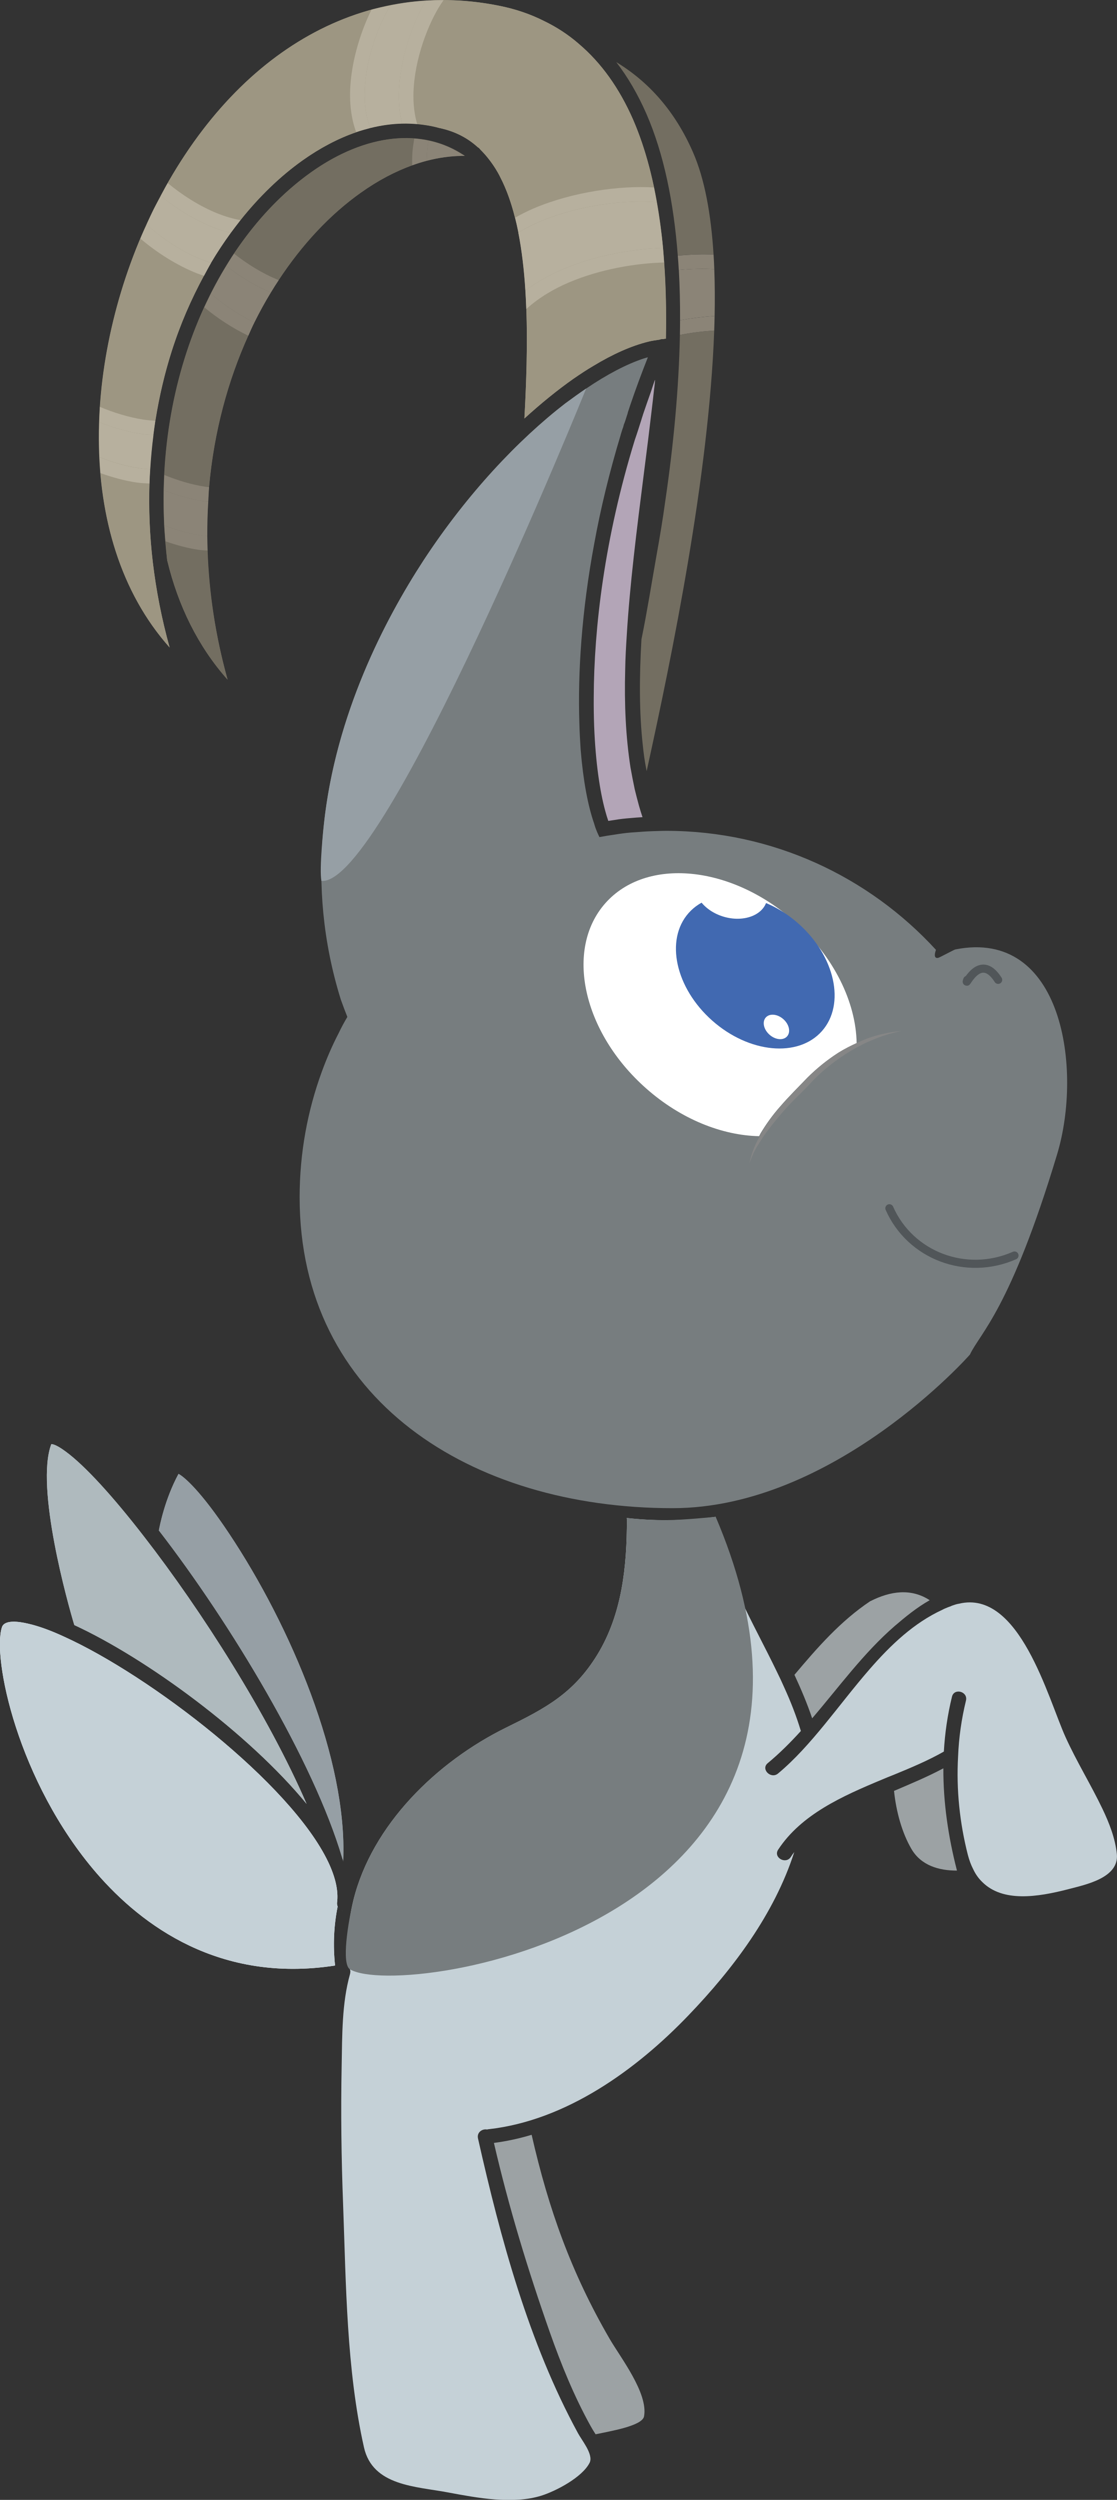 <?xml version="1.0" encoding="utf-8"?>
<!-- Generator: Adobe Illustrator 17.0.0, SVG Export Plug-In . SVG Version: 6.00 Build 0)  -->
<!DOCTYPE svg PUBLIC "-//W3C//DTD SVG 1.1//EN" "http://www.w3.org/Graphics/SVG/1.1/DTD/svg11.dtd">
<svg version="1.1" id="Layer_1" xmlns="http://www.w3.org/2000/svg" xmlns:xlink="http://www.w3.org/1999/xlink" x="0px" y="0px"
	 width="13.741px" height="30.751px" viewBox="0 0 13.741 30.751" enable-background="new 0 0 13.741 30.751" xml:space="preserve">
<rect x="0" y="0" width="13.741" height="30.751" fill="#333333" stroke="none"/>
<g>
	<path fill="#9CA2A4" d="M11.773,23.01L11.773,23.01c-0.002-0.003-0.002-0.003-0.002-0.005c-0.106-0.413-0.168-0.832-0.166-1.253
		c-0.199,0.106-0.397,0.188-0.598,0.274c-0.003,0.001-0.006,0.003-0.009,0.004c0.027,0.26,0.1,0.518,0.213,0.712
		C11.33,22.948,11.551,23.011,11.773,23.01z"/>
	<path fill="#B3A5B7" d="M7.861,9.913C7.842,9.845,7.825,9.777,7.808,9.708C7.79,9.621,7.772,9.532,7.756,9.44
		C7.698,9.065,7.679,8.663,7.691,8.234c0.002-0.137,0.01-0.275,0.019-0.416C7.747,7.197,7.832,6.523,7.925,5.79
		c0.032-0.246,0.063-0.497,0.093-0.754C8.027,4.958,8.037,4.879,8.045,4.8c0.005-0.039,0.01-0.078,0.013-0.116
		c0.008-0.051-0.036,0.094-0.052,0.139C7.972,4.917,7.94,5.012,7.908,5.105v0.002C7.901,5.128,7.894,5.149,7.888,5.17
		C7.863,5.249,7.838,5.329,7.81,5.409C7.435,6.627,7.307,7.727,7.304,8.576C7.303,8.7,7.305,8.82,7.309,8.932
		c0.017,0.443,0.07,0.8,0.136,1.041c0.012,0.046,0.025,0.087,0.038,0.125c0.026-0.004,0.052-0.008,0.079-0.012
		c0.064-0.011,0.129-0.018,0.195-0.023c0.048-0.005,0.098-0.008,0.147-0.011C7.889,10.006,7.874,9.96,7.861,9.913L7.861,9.913z"/>
	<path fill="#AFBABE" d="M0.805,17.853c-0.131-0.097-0.174-0.089-0.174-0.089c-0.2,0.528,0.206,1.972,0.283,2.226
		c0.888,0.41,2.142,1.328,2.858,2.2c-0.469-1.085-1.292-2.377-2.001-3.29C1.392,18.41,1.045,18.028,0.805,17.853z"/>
	<path fill="#736E61" d="M4.437,2.371c0.429-0.305,0.872-0.458,1.281-0.455C5.203,1.566,4.501,1.64,3.827,2.119
		C2.661,2.947,1.802,4.76,2.057,6.898c0,0.002,0.002,0.004,0.002,0.004C2.191,7.447,2.433,7.949,2.8,8.361
		C2.063,5.715,3.035,3.367,4.437,2.371z"/>
	<path fill="#E4F1FB" d="M4.154,23.451L4.154,23.451c-0.002,0-0.002,0-0.002-0.002v-0.002C4.15,23.444,4.15,23.442,4.15,23.439
		c-0.002-0.005-0.004-0.013-0.004-0.02c0-0.004,0-0.007,0-0.011c0.02-0.149-0.021-0.32-0.109-0.505
		c-0.46-0.965-2.194-2.294-3.252-2.772C0.619,20.054,0.468,20,0.343,19.972c-0.106-0.025-0.286-0.052-0.319,0.043
		c-0.122,0.37,0.19,1.899,1.165,3.028c0.557,0.643,1.512,1.355,2.933,1.135C4.095,23.927,4.107,23.684,4.154,23.451z"/>
	<polygon fill="#008AC1" points="4.177,23.485 4.177,23.485 4.168,23.475 	"/>
	<path fill="#9CA2A4" d="M7.923,29.723c0.052-0.286-0.29-0.723-0.424-0.954c-0.472-0.814-0.75-1.593-0.959-2.509
		c-0.15,0.045-0.304,0.079-0.464,0.1c0.183,0.791,0.417,1.559,0.687,2.327c0.14,0.397,0.297,0.784,0.501,1.153
		c0.018,0.032,0.039,0.068,0.063,0.104C7.497,29.907,7.902,29.843,7.923,29.723z"/>
	<path fill="#008AC1" d="M9.568,20.561L9.561,20.57L9.568,20.561z"/>
	<path fill="#969FA5" d="M2.817,18.862c-0.347-0.521-0.549-0.694-0.621-0.732c-0.17,0.315-0.231,0.639-0.242,0.696
		c0.884,1.144,1.904,2.839,2.255,4.027c0,0.002,0.002,0.005,0.002,0.009c0.004,0.009,0.009,0.016,0.011,0.025
		C4.276,21.654,3.578,20.004,2.817,18.862z"/>
	<path fill="#008AC1" d="M4.267,24.18L4.267,24.18c-0.009-0.006-0.019-0.011-0.029-0.013C4.248,24.169,4.258,24.174,4.267,24.18z"/>
	<path fill="#008AC1" d="M4.208,23.503l0.005,0.004L4.208,23.503z"/>
	<path fill="#008AC1" d="M4.159,23.464c0.002,0.005,0.005,0.009,0.009,0.014C4.165,23.473,4.163,23.469,4.159,23.464L4.159,23.464z"
		/>
	<path fill="#9CA2A4" d="M11.007,20.001c0.125-0.107,0.27-0.227,0.43-0.317c-0.229-0.149-0.483-0.113-0.728,0.011
		c-0.002-0.002-0.002-0.002-0.002,0c-0.367,0.245-0.653,0.573-0.934,0.907c0.082,0.177,0.157,0.354,0.218,0.535
		C10.321,20.752,10.622,20.335,11.007,20.001z"/>
	<path fill="#777D7F" d="M7.861,10.234c-0.068,0.004-0.136,0.009-0.202,0.018c-0.032,0.004-0.064,0.009-0.095,0.014
		c-0.064,0.009-0.127,0.019-0.19,0.031c-0.018-0.037-0.036-0.077-0.052-0.123c-0.005-0.014-0.009-0.031-0.014-0.046
		C7.232,9.909,7.174,9.603,7.143,9.221C7.136,9.116,7.13,9.007,7.127,8.891C7.107,8.276,7.155,7.519,7.31,6.688
		c0.078-0.43,0.187-0.879,0.326-1.34c0-0.002,0-0.002,0-0.002c0.007-0.021,0.013-0.042,0.02-0.064
		C7.664,5.263,7.67,5.244,7.674,5.224C7.689,5.189,7.7,5.151,7.711,5.116C7.717,5.1,7.722,5.084,7.725,5.068
		c0.01-0.028,0.018-0.056,0.028-0.084C7.819,4.789,7.892,4.592,7.97,4.395C7.955,4.399,7.936,4.404,7.918,4.41
		C7.709,4.479,7.468,4.605,7.21,4.78C7.126,4.837,7.04,4.899,6.952,4.964C6.38,5.406,5.749,6.07,5.207,6.898
		c-0.471,0.724-1.102,1.923-1.231,3.327c-0.061,0.654-0.006,1.357,0.217,2.072c0.025,0.07,0.052,0.142,0.08,0.212
		c-0.039,0.066-0.075,0.132-0.107,0.2c-0.079,0.152-0.147,0.31-0.206,0.471c-0.177,0.483-0.274,1.004-0.274,1.548
		c0,2.486,2.102,3.824,4.588,3.824c1.987,0,3.654-1.883,3.658-1.89c0.122-0.261,0.497-0.552,1.073-2.465
		c0.314-1.044,0.07-2.781-1.253-2.518c-0.013,0.003-0.11,0.055-0.168,0.084c-0.02,0.01-0.036,0.018-0.041,0.019
		c-0.051,0.012-0.051-0.038-0.029-0.098c-0.824-0.899-2.008-1.464-3.32-1.464c-0.031,0-0.061,0.001-0.092,0.002
		c-0.046,0.001-0.092,0.003-0.138,0.005C7.931,10.229,7.895,10.231,7.861,10.234z"/>
	<path fill="#C5D1D7" d="M9.573,22.752c0.285-0.433,0.786-0.657,1.281-0.863c0.047-0.02,0.093-0.039,0.14-0.057
		c0.217-0.089,0.43-0.179,0.617-0.286c0.013-0.226,0.045-0.451,0.1-0.675c0.027-0.111,0.199-0.064,0.172,0.048
		c-0.055,0.226-0.088,0.456-0.097,0.689c-0.023,0.406,0.02,0.816,0.12,1.208c0.018,0.068,0.039,0.125,0.066,0.177
		c0.03,0.064,0.068,0.116,0.113,0.159c0.251,0.249,0.675,0.186,1.06,0.086c0.209-0.055,0.625-0.138,0.594-0.433
		c-0.02-0.193-0.093-0.379-0.177-0.555c-0.143-0.299-0.319-0.583-0.455-0.884c-0.215-0.476-0.566-1.817-1.31-1.639
		c-0.027,0.004-0.054,0.013-0.082,0.023c-0.007,0.002-0.012,0.005-0.02,0.009c-0.029,0.009-0.055,0.021-0.082,0.032
		c-0.007,0.004-0.014,0.007-0.021,0.011c-0.349,0.161-0.634,0.431-0.897,0.734c-0.378,0.435-0.711,0.936-1.124,1.28
		c-0.088,0.073-0.215-0.054-0.127-0.127c0.147-0.122,0.281-0.256,0.408-0.396c-0.055-0.183-0.125-0.362-0.206-0.539
		c-0.027-0.061-0.055-0.122-0.086-0.184c-0.292-0.607-0.657-1.199-0.768-1.849c-0.004-0.023,0-0.045,0.011-0.063
		C8.605,18.687,8.401,18.7,8.195,18.7c-0.165,0-0.326-0.009-0.485-0.027c0,0.007,0.002,0.014,0.002,0.023
		c0,0.571-0.059,1.158-0.363,1.657c-0.294,0.48-0.641,0.662-1.126,0.9c-0.85,0.419-1.647,1.194-1.876,2.123
		c-0.066,0.272-0.084,0.557-0.041,0.85c0,0.002,0,0.002,0,0.004c0.002,0.002,0.002,0.005,0.002,0.009
		c0.002,0.004,0.002,0.007,0.002,0.013c0,0.013-0.002,0.023-0.005,0.034c-0.1,0.356-0.095,0.753-0.102,1.122
		c-0.011,0.571-0.004,1.144,0.018,1.715c0.036,0.979,0.041,2.019,0.256,2.98c0.107,0.481,0.644,0.481,1.038,0.557
		c0.354,0.066,0.791,0.149,1.145,0.039c0.175-0.055,0.503-0.224,0.594-0.406c0.025-0.052-0.002-0.125-0.041-0.195
		c-0.036-0.064-0.081-0.127-0.102-0.166c-0.607-1.113-0.954-2.398-1.231-3.628c-0.016-0.075,0.054-0.12,0.111-0.109c0,0,0,0,0.002,0
		c0.005-0.002,0.013-0.004,0.02-0.004c0.95-0.107,1.813-0.728,2.459-1.403c0.548-0.571,1.054-1.244,1.299-2.006
		c-0.016,0.02-0.029,0.039-0.043,0.061C9.665,22.938,9.509,22.848,9.573,22.752z"/>
	<path fill="#9D9682" d="M8.191,4.166h0.001C8.213,3.147,8.105,2.2,7.788,1.471C7.618,1.084,7.396,0.773,7.121,0.54
		c-0.002,0-0.002-0.002-0.002-0.002C6.99,0.426,6.847,0.333,6.694,0.259C6.524,0.173,6.338,0.11,6.141,0.071
		C4.432-0.275,2.843,0.66,1.891,2.573c-0.848,1.703-1.019,4.03,0.196,5.392C1.988,7.61,1.921,7.26,1.88,6.917
		C1.769,5.974,1.867,5.092,2.111,4.323C2.44,3.291,3.028,2.466,3.723,1.972c0.574-0.408,1.172-0.544,1.683-0.397
		c0.004,0,0.007,0,0.011,0.002c0.182,0.04,0.335,0.119,0.462,0.235C5.882,1.813,5.887,1.817,5.891,1.82
		c0.007,0.006,0.013,0.013,0.018,0.02c0.033,0.033,0.066,0.069,0.095,0.106C6.017,1.963,6.032,1.981,6.045,2
		c0.037,0.051,0.07,0.104,0.101,0.163C6.148,2.167,6.148,2.168,6.15,2.172c0.349,0.664,0.367,1.785,0.301,2.976
		c0.203-0.185,0.407-0.351,0.605-0.49C7.139,4.601,7.22,4.547,7.299,4.501c0.239-0.145,0.468-0.247,0.675-0.298
		c0.032-0.009,0.099-0.019,0.151-0.027c-0.003,0-0.007-0.002-0.01-0.001C8.131,4.172,8.146,4.171,8.16,4.171
		C8.164,4.17,8.168,4.169,8.171,4.169V4.168C8.177,4.167,8.185,4.167,8.191,4.166z"/>
	<path fill="#008AC1" d="M7.833,8.95C7.826,8.964,7.817,8.979,7.808,8.992C7.817,8.979,7.826,8.964,7.833,8.95L7.833,8.95z"/>
	<path fill="#727273" d="M5.878,1.096C5.889,1.104,5.9,1.115,5.909,1.124C5.904,1.117,5.898,1.11,5.891,1.104
		C5.887,1.101,5.882,1.097,5.878,1.096z"/>
	<path fill="#727273" d="M4.222,22.9c0-0.004,0-0.009,0-0.012l0,0c-0.002-0.009-0.007-0.016-0.011-0.025
		C4.217,22.875,4.22,22.888,4.222,22.9z"/>
	<path fill="#A8A8A8" d="M4.159,23.464L4.159,23.464c0.004,0.005,0.005,0.009,0.009,0.014C4.165,23.473,4.161,23.469,4.159,23.464z
		 M4.177,23.485c-0.004-0.003-0.006-0.007-0.009-0.011C4.171,23.478,4.174,23.483,4.177,23.485L4.177,23.485z M4.208,23.503
		L4.208,23.503c0.002,0.002,0.004,0.004,0.005,0.004C4.211,23.507,4.209,23.505,4.208,23.503z M4.267,24.18
		c-0.009-0.006-0.019-0.011-0.029-0.013C4.248,24.169,4.258,24.174,4.267,24.18L4.267,24.18z"/>
</g>
<path fill="none" stroke="#515659" stroke-width="0.1" stroke-linecap="round" stroke-miterlimit="10" d="M10.941,14.863
	c0.257,0.583,0.945,0.843,1.539,0.581"/>
<path fill="none" stroke="#515659" stroke-width="0.1" stroke-linecap="round" stroke-miterlimit="10" d="M11.899,12.053
	c-0.045,0.134,0.145-0.369,0.38,0"/>
<g>
	<path fill="#FFFFFF" d="M9.603,13.604c0.101-0.117,0.214-0.228,0.327-0.346c0.116-0.116,0.245-0.219,0.374-0.302
		c0.079-0.05,0.158-0.089,0.234-0.123c-0.007-0.501-0.277-1.067-0.769-1.502c-0.779-0.69-1.819-0.789-2.322-0.221
		s-0.279,1.588,0.501,2.278c0.429,0.38,0.936,0.579,1.39,0.588c0.007-0.012,0.011-0.023,0.018-0.035
		C9.419,13.836,9.501,13.718,9.603,13.604z"/>
	<path fill="#868686" d="M10.978,12.695c-0.07,0.012-0.17,0.031-0.286,0.071c-0.045,0.016-0.094,0.037-0.143,0.059
		c-0.076,0.034-0.154,0.073-0.234,0.123c-0.129,0.083-0.258,0.186-0.374,0.302c-0.113,0.118-0.226,0.229-0.327,0.346
		c-0.102,0.114-0.184,0.232-0.246,0.338C9.36,13.947,9.356,13.957,9.35,13.97c-0.051,0.091-0.086,0.174-0.104,0.235
		c-0.021,0.068-0.027,0.108-0.027,0.108s0.012-0.039,0.04-0.104c0.025-0.062,0.076-0.144,0.138-0.238
		c0.003-0.004,0.005-0.008,0.008-0.012c-0.095,0.14,0.044-0.08,0.258-0.318c0.098-0.112,0.223-0.22,0.329-0.34
		c0.171-0.177,0.372-0.322,0.556-0.421c0.055-0.029,0.108-0.056,0.159-0.077c0.11-0.048,0.206-0.078,0.274-0.096
		c0.069-0.016,0.108-0.026,0.108-0.026S11.048,12.686,10.978,12.695z"/>
</g>
<ellipse transform="matrix(-0.749 -0.663 0.663 -0.749 8.32 27.076)" fill="#4169B1" cx="9.291" cy="11.961" rx="1.095" ry="0.798"/>
<path fill="#FFFFFF" d="M9.43,11.09c-0.053,0.175-0.292,0.258-0.532,0.185S8.506,11,8.559,10.825"/>
<ellipse transform="matrix(-0.749 -0.663 0.663 -0.749 8.326 28.429)" fill="#FFFFFF" cx="9.55" cy="12.637" rx="0.175" ry="0.128"/>
<path fill="#727273" d="M5.878,1.096C5.889,1.104,5.9,1.115,5.909,1.124C5.904,1.117,5.898,1.11,5.891,1.104
	C5.887,1.101,5.882,1.097,5.878,1.096z"/>
<path fill="#9D9682" d="M1.236,5.82c0.069,0.808,0.333,1.564,0.851,2.145C1.988,7.61,1.921,7.26,1.88,6.917
	c-0.039-0.332-0.051-0.655-0.041-0.97C1.786,5.945,1.734,5.944,1.678,5.935C1.53,5.913,1.38,5.871,1.236,5.82z"/>
<path fill="#B7B09E" d="M4.911,1.057c0.027-0.378,0.171-0.784,0.328-1.048C5.092,0.017,4.946,0.037,4.803,0.066
	C4.664,0.293,4.516,0.678,4.49,1.054C4.479,1.207,4.487,1.4,4.555,1.575c0.133-0.033,0.263-0.051,0.391-0.054
	C4.912,1.382,4.899,1.227,4.911,1.057z"/>
<path fill="#B7B09E" d="M1.222,5.193c-0.005,0.144-0.004,0.288,0.002,0.43c0.151,0.06,0.315,0.11,0.48,0.134
	C1.748,5.765,1.797,5.77,1.848,5.773C1.857,5.63,1.87,5.489,1.888,5.35C1.838,5.346,1.791,5.346,1.74,5.338
	C1.566,5.312,1.388,5.259,1.222,5.193z"/>
<path fill="#B7B09E" d="M1.978,2.412C1.949,2.466,1.919,2.517,1.891,2.573C1.86,2.635,1.832,2.7,1.803,2.763
	c0.181,0.162,0.424,0.33,0.684,0.432c0.034,0.013,0.071,0.026,0.109,0.038c0.077-0.13,0.159-0.252,0.244-0.369
	c-0.073-0.018-0.148-0.04-0.224-0.07C2.388,2.704,2.164,2.562,1.978,2.412z"/>
<path fill="#9D9682" d="M4.311,1.041c0.023-0.322,0.13-0.664,0.259-0.922C3.581,0.391,2.704,1.127,2.063,2.252
	c0.172,0.143,0.389,0.285,0.619,0.376C2.763,2.66,2.858,2.69,2.959,2.708c0.232-0.291,0.489-0.54,0.763-0.735
	c0.219-0.155,0.441-0.271,0.66-0.346C4.32,1.459,4.295,1.262,4.311,1.041z"/>
<path fill="#9D9682" d="M1.727,2.935c-0.273,0.648-0.45,1.363-0.497,2.07c0.166,0.07,0.352,0.129,0.537,0.156
	c0.045,0.007,0.094,0.011,0.145,0.014c0.047-0.296,0.114-0.582,0.2-0.853C2.218,3.988,2.355,3.678,2.51,3.391
	C2.48,3.382,2.451,3.373,2.422,3.362C2.17,3.262,1.923,3.102,1.727,2.935z"/>
<path fill="#B7B09E" d="M8.156,3.05C8.138,2.856,8.111,2.669,8.079,2.487c-0.37-0.031-0.944,0.029-1.44,0.24
	c-0.083,0.035-0.173,0.08-0.263,0.134c0.043,0.22,0.071,0.46,0.087,0.715c0.132-0.101,0.287-0.19,0.464-0.265
	C7.315,3.145,7.773,3.062,8.156,3.05z"/>
<path fill="#9D9682" d="M6.475,3.802C6.49,4.224,6.477,4.68,6.451,5.148c0.203-0.185,0.407-0.351,0.605-0.49
	C7.139,4.601,7.22,4.547,7.299,4.501c0.239-0.145,0.468-0.247,0.675-0.298c0.032-0.009,0.099-0.019,0.151-0.027
	c-0.003,0-0.007-0.002-0.01-0.001C8.131,4.172,8.146,4.171,8.16,4.171C8.164,4.17,8.168,4.169,8.171,4.169V4.168
	C8.177,4.167,8.184,4.167,8.19,4.167h0.001C8.198,3.845,8.19,3.531,8.169,3.229C7.82,3.238,7.385,3.31,6.997,3.475
	C6.831,3.546,6.637,3.653,6.475,3.802z"/>
<path fill="#9D9682" d="M8.045,2.306c-0.063-0.3-0.147-0.581-0.257-0.835C7.618,1.084,7.396,0.773,7.121,0.54
	c-0.002,0-0.002-0.002-0.002-0.002C6.99,0.426,6.847,0.333,6.694,0.259C6.524,0.173,6.338,0.11,6.141,0.071
	C5.91,0.024,5.682,0.003,5.457,0.002C5.306,0.207,5.12,0.643,5.09,1.069C5.08,1.204,5.085,1.37,5.133,1.527
	C5.226,1.536,5.317,1.55,5.405,1.575c0.004,0,0.007,0,0.011,0.002c0.182,0.04,0.335,0.119,0.462,0.235
	C5.882,1.813,5.887,1.817,5.891,1.82c0.007,0.006,0.013,0.013,0.018,0.02c0.033,0.033,0.066,0.069,0.095,0.106
	C6.017,1.963,6.032,1.981,6.045,2c0.037,0.051,0.07,0.104,0.101,0.163C6.148,2.167,6.148,2.168,6.15,2.172
	C6.227,2.319,6.288,2.49,6.335,2.679c0.073-0.041,0.15-0.081,0.233-0.116C7.044,2.36,7.627,2.28,8.045,2.306z"/>
<path fill="#B7B09E" d="M1.224,5.624C1.227,5.689,1.231,5.755,1.236,5.82C1.38,5.871,1.53,5.913,1.678,5.935
	c0.056,0.008,0.108,0.01,0.161,0.013c0.002-0.059,0.005-0.117,0.009-0.175c-0.051-0.003-0.1-0.008-0.144-0.015
	C1.539,5.734,1.376,5.684,1.224,5.624z"/>
<path fill="#B7B09E" d="M1.229,5.005C1.225,5.068,1.224,5.131,1.222,5.193C1.388,5.259,1.566,5.312,1.74,5.338
	C1.791,5.346,1.838,5.346,1.887,5.35c0.008-0.058,0.015-0.117,0.024-0.174c-0.051-0.003-0.1-0.008-0.145-0.014
	C1.581,5.133,1.395,5.075,1.229,5.005z"/>
<path fill="#B7B09E" d="M1.804,2.763C1.777,2.82,1.751,2.876,1.727,2.935C1.923,3.102,2.17,3.262,2.422,3.362
	c0.03,0.012,0.059,0.021,0.088,0.031C2.539,3.34,2.567,3.285,2.597,3.234c-0.039-0.013-0.076-0.025-0.11-0.039
	C2.227,3.093,1.984,2.925,1.804,2.763z"/>
<path fill="#B7B09E" d="M2.063,2.252c-0.03,0.052-0.057,0.107-0.086,0.16c0.187,0.15,0.411,0.292,0.639,0.382
	c0.076,0.03,0.151,0.053,0.224,0.07c0.04-0.053,0.079-0.106,0.119-0.156C2.858,2.69,2.763,2.66,2.682,2.628
	C2.453,2.537,2.236,2.395,2.063,2.252z"/>
<path fill="#B7B09E" d="M4.49,1.054c0.026-0.376,0.175-0.761,0.313-0.988C4.725,0.082,4.647,0.098,4.57,0.119
	c-0.128,0.258-0.236,0.6-0.259,0.922C4.295,1.262,4.32,1.459,4.382,1.626C4.44,1.606,4.498,1.59,4.555,1.575
	C4.487,1.4,4.479,1.207,4.49,1.054z"/>
<path fill="#B7B09E" d="M5.09,1.069c0.03-0.426,0.216-0.862,0.367-1.067c-0.073,0-0.146,0.002-0.218,0.006
	c-0.158,0.265-0.302,0.67-0.328,1.048c-0.012,0.17,0.001,0.325,0.035,0.465c0.063-0.002,0.125,0.001,0.187,0.006
	C5.085,1.37,5.08,1.204,5.09,1.069z"/>
<path fill="#B7B09E" d="M8.079,2.487C8.068,2.426,8.057,2.365,8.045,2.306c-0.418-0.026-1,0.054-1.476,0.256
	c-0.083,0.035-0.16,0.075-0.233,0.116c0.015,0.059,0.029,0.12,0.041,0.182c0.09-0.054,0.179-0.099,0.263-0.134
	C7.135,2.516,7.709,2.456,8.079,2.487z"/>
<path fill="#B7B09E" d="M6.927,3.311C6.75,3.386,6.595,3.475,6.463,3.576c0.005,0.074,0.008,0.15,0.011,0.226
	C6.637,3.653,6.83,3.546,6.997,3.475C7.385,3.31,7.82,3.238,8.169,3.229c-0.004-0.06-0.008-0.12-0.013-0.179
	C7.773,3.062,7.315,3.145,6.927,3.311z"/>
<g>
	<path fill="#736E61" d="M8.364,4.12c-0.013,0.663-0.079,1.357-0.18,2.043c-0.03,0.221-0.067,0.442-0.106,0.659
		C8.021,7.143,7.958,7.54,7.891,7.864C7.864,8.333,7.863,8.767,7.908,9.172C7.918,9.27,7.931,9.365,7.95,9.46
		c0.001,0.008,0.003,0.016,0.005,0.025c0.315-1.43,0.767-3.64,0.831-5.419C8.651,4.075,8.51,4.091,8.364,4.12z"/>
	<path fill="#736E61" d="M8.778,3.132c-0.031-0.497-0.109-0.93-0.253-1.259C8.305,1.368,7.98,1.006,7.581,0.764
		c0.142,0.184,0.265,0.395,0.37,0.634c0.217,0.497,0.337,1.095,0.387,1.746C8.495,3.13,8.644,3.126,8.778,3.132z"/>
	<path fill="#736E61" d="M2.036,6.658c0.007,0.08,0.012,0.159,0.021,0.24c0,0.002,0.002,0.004,0.002,0.004
		C2.191,7.447,2.433,7.949,2.8,8.361C2.648,7.815,2.572,7.284,2.554,6.772C2.517,6.77,2.48,6.768,2.441,6.762
		C2.306,6.742,2.169,6.704,2.036,6.658z"/>
	<path fill="#736E61" d="M5.074,1.868c0.004-0.054,0.013-0.109,0.022-0.164c-0.397-0.03-0.839,0.109-1.269,0.415
		c-0.352,0.25-0.674,0.59-0.948,1.001c0.159,0.125,0.348,0.245,0.549,0.327c0.29-0.441,0.633-0.808,1.009-1.075
		c0.21-0.15,0.423-0.262,0.634-0.338C5.069,1.98,5.07,1.925,5.074,1.868z"/>
	<path fill="#736E61" d="M2.022,5.843C2.181,5.908,2.355,5.962,2.53,5.988C2.543,5.99,2.558,5.991,2.572,5.992
		c0.061-0.683,0.234-1.311,0.483-1.863C2.858,4.036,2.67,3.911,2.513,3.78C2.237,4.381,2.06,5.08,2.022,5.843z"/>
	<path fill="#8B8477" d="M5.253,1.881C5.251,1.911,5.25,1.944,5.25,1.978c0.144-0.038,0.286-0.057,0.425-0.06
		c0-0.009-0.001-0.017,0-0.025C5.549,1.814,5.414,1.759,5.27,1.729C5.263,1.779,5.256,1.83,5.253,1.881z"/>
	<path fill="#8B8477" d="M2.021,6.463c0.142,0.054,0.293,0.1,0.446,0.123C2.493,6.59,2.522,6.592,2.55,6.594
		c0-0.143,0.003-0.284,0.012-0.423C2.543,6.17,2.523,6.168,2.503,6.165C2.339,6.14,2.173,6.091,2.015,6.031
		C2.013,6.173,2.014,6.317,2.021,6.463z"/>
	<path fill="#8B8477" d="M3.13,3.966c0.063-0.127,0.13-0.249,0.202-0.367c-0.195-0.083-0.384-0.2-0.548-0.328
		c-0.067,0.109-0.13,0.223-0.19,0.341C2.742,3.741,2.928,3.87,3.13,3.966z"/>
	<path fill="#8B8477" d="M8.787,3.311c-0.129-0.007-0.276-0.006-0.436,0.01C8.362,3.523,8.367,3.73,8.366,3.94
		c0.145-0.027,0.287-0.044,0.425-0.053C8.795,3.688,8.794,3.496,8.787,3.311z"/>
	<path fill="#8B8477" d="M2.467,6.585C2.314,6.562,2.163,6.517,2.021,6.463c0.003,0.065,0.01,0.13,0.015,0.196
		c0.133,0.046,0.27,0.084,0.405,0.104C2.48,6.768,2.517,6.77,2.554,6.772C2.552,6.712,2.551,6.653,2.55,6.593
		C2.522,6.591,2.493,6.589,2.467,6.585z"/>
	<path fill="#8B8477" d="M2.022,5.843C2.019,5.906,2.016,5.968,2.015,6.031c0.158,0.06,0.324,0.11,0.488,0.134
		c0.02,0.003,0.039,0.004,0.059,0.006c0.004-0.059,0.005-0.12,0.01-0.179C2.558,5.991,2.543,5.99,2.53,5.988
		C2.355,5.962,2.181,5.908,2.022,5.843z"/>
	<path fill="#8B8477" d="M2.513,3.78c0.158,0.132,0.346,0.256,0.542,0.35C3.079,4.075,3.103,4.02,3.13,3.966
		C2.928,3.87,2.742,3.741,2.594,3.612"/>
	<path fill="#8B8477" d="M2.784,3.271c0.164,0.127,0.353,0.245,0.548,0.328c0.031-0.052,0.064-0.103,0.097-0.153
		C3.227,3.365,3.038,3.245,2.879,3.12C2.846,3.169,2.815,3.22,2.784,3.271z"/>
	<path fill="#8B8477" d="M5.253,1.881C5.256,1.83,5.263,1.779,5.27,1.729c-0.057-0.012-0.115-0.02-0.174-0.025
		c-0.008,0.055-0.018,0.11-0.022,0.164C5.07,1.925,5.069,1.98,5.071,2.034c0.06-0.022,0.12-0.041,0.179-0.056
		C5.25,1.944,5.251,1.911,5.253,1.881z"/>
	<path fill="#8B8477" d="M5.717,1.917c-0.013-0.01-0.029-0.016-0.043-0.024c-0.001,0.009,0,0.017,0,0.025
		C5.689,1.918,5.703,1.916,5.717,1.917z"/>
	<path fill="#8B8477" d="M8.787,3.311C8.785,3.25,8.782,3.191,8.778,3.132C8.644,3.126,8.495,3.13,8.338,3.145
		C8.343,3.203,8.347,3.262,8.35,3.321C8.511,3.306,8.658,3.304,8.787,3.311z"/>
	<path fill="#8B8477" d="M8.791,3.887C8.654,3.896,8.512,3.913,8.366,3.94c0,0.06-0.001,0.12-0.002,0.18
		C8.51,4.091,8.651,4.075,8.786,4.066C8.788,4.006,8.79,3.946,8.791,3.887z"/>
</g>
<g>
	<path fill="#AFBABE" d="M0.805,17.853c-0.131-0.097-0.174-0.089-0.174-0.089c-0.2,0.528,0.206,1.972,0.283,2.226
		c0.888,0.41,2.142,1.328,2.858,2.2c-0.469-1.085-1.292-2.377-2.001-3.29C1.392,18.41,1.045,18.028,0.805,17.853z"/>
	<path fill="#C5D1D7" d="M4.154,23.451L4.154,23.451c-0.002,0-0.002,0-0.002-0.002v-0.002C4.15,23.444,4.15,23.442,4.15,23.439
		c-0.002-0.005-0.004-0.013-0.004-0.02c0-0.004,0-0.007,0-0.011c0.02-0.149-0.021-0.32-0.109-0.505
		c-0.46-0.965-2.194-2.294-3.252-2.772C0.619,20.054,0.468,20,0.343,19.972c-0.106-0.025-0.286-0.052-0.319,0.043
		c-0.122,0.37,0.19,1.899,1.165,3.028c0.557,0.643,1.512,1.355,2.933,1.135C4.095,23.927,4.107,23.684,4.154,23.451z"/>
	<polygon fill="#008AC1" points="4.177,23.485 4.177,23.485 4.168,23.475 	"/>
	<path fill="#969FA5" d="M2.817,18.862c-0.347-0.521-0.549-0.694-0.621-0.732c-0.17,0.315-0.231,0.639-0.242,0.696
		c0.884,1.144,1.904,2.839,2.255,4.027c0,0.002,0.002,0.005,0.002,0.009c0.004,0.009,0.009,0.016,0.011,0.025
		C4.276,21.654,3.578,20.004,2.817,18.862z"/>
	<path fill="#008AC1" d="M4.267,24.18L4.267,24.18c-0.009-0.006-0.019-0.011-0.029-0.013C4.248,24.169,4.258,24.174,4.267,24.18z"/>
	<path fill="#008AC1" d="M4.208,23.503l0.005,0.004L4.208,23.503z"/>
	<path fill="#008AC1" d="M4.159,23.464c0.002,0.005,0.005,0.009,0.009,0.014C4.165,23.473,4.163,23.469,4.159,23.464L4.159,23.464z"
		/>
	<path fill="#777D7F" d="M8.804,18.658c0,0-0.403,0.041-0.609,0.041c-0.165,0-0.326-0.009-0.485-0.027
		c0,0.007,0.002,0.014,0.002,0.023c0,0.571-0.059,1.158-0.363,1.657c-0.294,0.48-0.641,0.662-1.126,0.9
		c-0.85,0.419-1.647,1.194-1.876,2.123c-0.066,0.272-0.149,0.787-0.041,0.85C4.961,24.612,10.938,23.658,8.804,18.658z"/>
	<path fill="#736E61" d="M7.581,0.764"/>
	<path fill="#727273" d="M4.222,22.9c0-0.004,0-0.009,0-0.012l0,0c-0.002-0.009-0.007-0.016-0.011-0.025
		C4.217,22.875,4.22,22.888,4.222,22.9z"/>
	<path fill="#A8A8A8" d="M4.159,23.464L4.159,23.464c0.004,0.005,0.005,0.009,0.009,0.014C4.165,23.473,4.161,23.469,4.159,23.464z
		 M4.177,23.485c-0.004-0.003-0.006-0.007-0.009-0.011C4.171,23.478,4.174,23.483,4.177,23.485L4.177,23.485z M4.208,23.503
		L4.208,23.503c0.002,0.002,0.004,0.004,0.005,0.004C4.211,23.507,4.209,23.505,4.208,23.503z M4.267,24.18
		c-0.009-0.006-0.019-0.011-0.029-0.013C4.248,24.169,4.258,24.174,4.267,24.18L4.267,24.18z"/>
</g>
<path fill="#969FA5" d="M7.211,4.779c-0.084,0.057-0.17,0.119-0.258,0.184C6.38,5.406,5.749,6.07,5.207,6.898
	c-0.463,0.711-1.08,1.881-1.224,3.253c-0.003,0.025-0.057,0.537-0.029,0.685C4.732,10.909,7.211,4.779,7.211,4.779z"/>
</svg>
